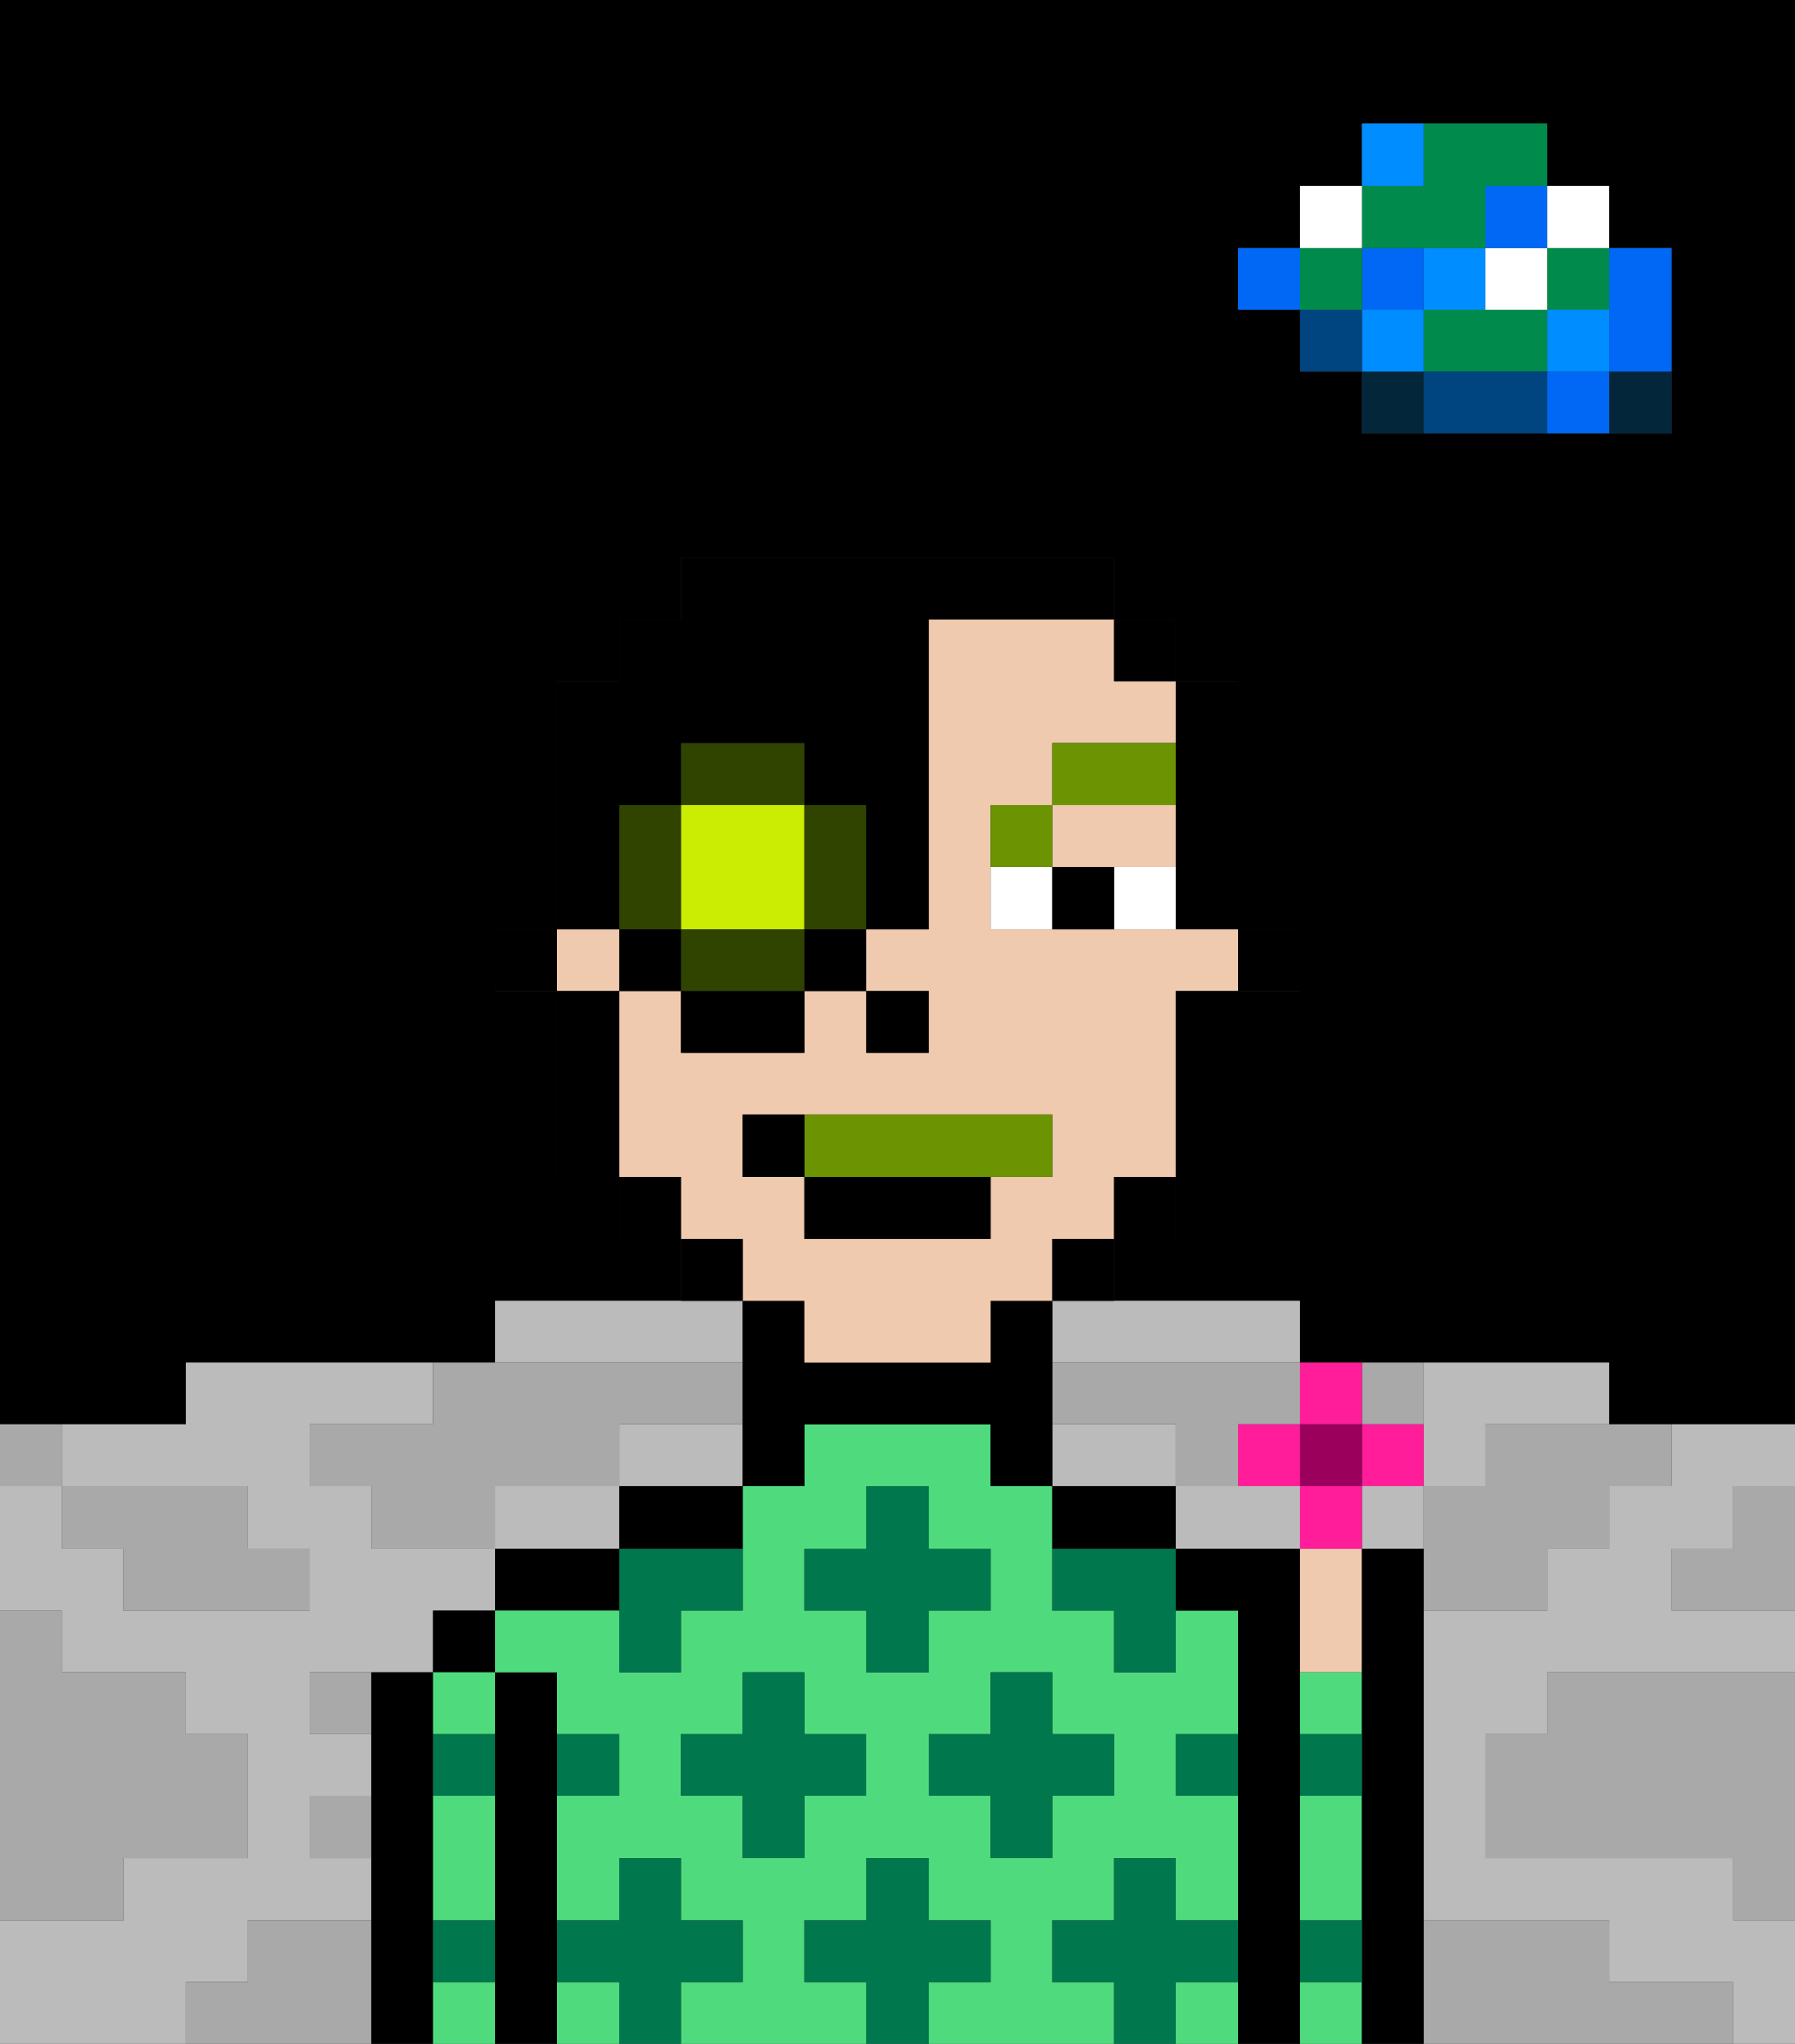 <svg xmlns="http://www.w3.org/2000/svg" viewBox="0 0 29 33"><rect x="0" y="0" width="29" height="33" fill="#333333" stroke="none"/><defs><style>polygon,rect,path{shape-rendering:crispedges;}polygon,rect,path{shape-rendering:crispedges;}.kb71-1{fill:#a9a9a9;}.kb71-2{fill:#bbbbbb;}.kb71-3{fill:#04263a;}.kb71-4{fill:#0068f5;}.kb71-5{fill:#008dff;}.kb71-6{fill:#008b4c;}.kb71-7{fill:#ffffff;}.kb71-8{fill:#004480;}.kb71-9{fill:#000000;}.kb71-10{fill:#4fdb7d;}.kb71-11{fill:#efcaaf;}.kb71-12{fill:#00774c;}.kb71-13{fill:#6c9302;}.kb71-14{fill:#6c9302;}.kb71-15{fill:#cbed03;}.kb71-16{fill:#304400;}.kb71-17{fill:#ff1d99;}.kb71-18{fill:#9b005c;}</style></defs><polygon class="kb71-1" points="28 25 27 25 27 26 28 26 29 26 29 25 29 24 28 24 28 25"/><path class="kb71-9" d="M27,0H0V23H3V22H8V21h3V20H10V19H9V16H8V15H9V11h1V10h1V9h7v1h1v1h1v4h1v1H20v3H19v1H18v1h3v1h5v1h3V0H27Zm0,5V7H22V6H21V5H20V4h1V3h1V2h3V3h1V4h1Z"/><polygon class="kb71-1" points="27 32 26 32 26 31 25 31 24 31 23 31 23 32 23 33 24 33 25 33 26 33 27 33 28 33 28 32 27 32"/><polygon class="kb71-1" points="27 27 26 27 25 27 25 28 24 28 24 29 24 30 25 30 26 30 27 30 28 30 28 31 29 31 29 30 29 29 29 28 29 27 28 27 27 27"/><polygon class="kb71-2" points="17 22 18 22 19 22 20 22 21 22 21 21 20 21 19 21 18 21 17 21 17 22"/><polygon class="kb71-2" points="10 25 10 24 9 24 8 24 8 25 9 25 10 25"/><polygon class="kb71-2" points="10 22 11 22 12 22 12 21 11 21 10 21 9 21 8 21 8 22 9 22 10 22"/><polygon class="kb71-2" points="27 23 27 24 26 24 26 25 25 25 25 26 24 26 23 26 23 27 23 28 23 29 23 30 23 31 24 31 25 31 26 31 26 32 27 32 28 32 28 33 29 33 29 32 29 31 28 31 28 30 27 30 26 30 25 30 24 30 24 29 24 28 25 28 25 27 26 27 27 27 28 27 29 27 29 26 28 26 27 26 27 25 28 25 28 24 29 24 29 23 28 23 27 23"/><polygon class="kb71-2" points="4 32 4 31 5 31 6 31 6 30 5 30 5 29 6 29 6 28 5 28 5 27 6 27 7 27 7 26 8 26 8 25 7 25 6 25 6 24 5 24 5 23 6 23 7 23 7 22 6 22 5 22 4 22 3 22 3 23 2 23 1 23 1 24 2 24 3 24 4 24 4 25 5 25 5 26 4 26 3 26 2 26 2 25 1 25 1 24 0 24 0 25 0 26 1 26 1 27 2 27 3 27 3 28 4 28 4 29 4 30 3 30 2 30 2 31 1 31 0 31 0 32 0 33 1 33 2 33 3 33 3 32 4 32"/><polygon class="kb71-2" points="23 24 24 24 24 23 25 23 26 23 26 22 25 22 24 22 23 22 23 23 23 24"/><polygon class="kb71-2" points="11 23 10 23 10 24 11 24 12 24 12 23 11 23"/><polygon class="kb71-2" points="21 24.25 21 24.125 21 24 20 24 19 24 19 25 20 25 21 25 21 24.5 21 24.25"/><polygon class="kb71-2" points="19 24 19 23 18 23 17 23 17 24 18 24 19 24"/><polygon class="kb71-2" points="22 24 22 24.5 22 25 23 25 23 24 22 24"/><rect class="kb71-3" x="26" y="6" width="1" height="1"/><polygon class="kb71-4" points="26 5 26 6 27 6 27 5 27 4 26 4 26 5"/><rect class="kb71-4" x="25" y="6" width="1" height="1"/><rect class="kb71-5" x="25" y="5" width="1" height="1"/><rect class="kb71-6" x="25" y="4" width="1" height="1"/><rect class="kb71-7" x="25" y="3" width="1" height="1"/><polygon class="kb71-1" points="24 23 24 24 23 24 23 25 23 26 24 26 25 26 25 25 26 25 26 24 27 24 27 23 26 23 25 23 24 23"/><polygon class="kb71-6" points="24 5 23 5 23 6 24 6 25 6 25 5 24 5"/><rect class="kb71-7" x="24" y="4" width="1" height="1"/><rect class="kb71-4" x="24" y="3" width="1" height="1"/><polygon class="kb71-8" points="24 6 23 6 23 7 24 7 25 7 25 6 24 6"/><rect class="kb71-5" x="23" y="4" width="1" height="1"/><rect class="kb71-3" x="22" y="6" width="1" height="1"/><rect class="kb71-5" x="22" y="5" width="1" height="1"/><rect class="kb71-4" x="22" y="4" width="1" height="1"/><polygon class="kb71-6" points="23 4 24 4 24 3 25 3 25 2 24 2 23 2 23 3 22 3 22 4 23 4"/><rect class="kb71-5" x="22" y="2" width="1" height="1"/><rect class="kb71-8" x="21" y="5" width="1" height="1"/><rect class="kb71-6" x="21" y="4" width="1" height="1"/><rect class="kb71-7" x="21" y="3" width="1" height="1"/><rect class="kb71-4" x="20" y="4" width="1" height="1"/><polygon class="kb71-1" points="19 22 18 22 17 22 17 23 18 23 19 23 19 24 20 24 20 23 21 23 21 22 20 22 19 22"/><rect class="kb71-1" x="22" y="22" width="1" height="1"/><rect class="kb71-1" x="5" y="27" width="1" height="1"/><polygon class="kb71-1" points="6 23 5 23 5 24 6 24 6 25 7 25 8 25 8 24 9 24 10 24 10 23 11 23 12 23 12 22 11 22 10 22 9 22 8 22 7 22 7 23 6 23"/><polygon class="kb71-1" points="6 31 5 31 4 31 4 32 3 32 3 33 4 33 5 33 6 33 6 32 6 31"/><rect class="kb71-1" x="5" y="29" width="1" height="1"/><polygon class="kb71-1" points="2 31 2 30 3 30 4 30 4 29 4 28 3 28 3 27 2 27 1 27 1 26 0 26 0 27 0 28 0 29 0 30 0 31 1 31 2 31"/><polygon class="kb71-1" points="2 25 2 26 3 26 4 26 5 26 5 25 4 25 4 24 3 24 2 24 1 24 1 25 2 25"/><rect class="kb71-1" y="23" width="1" height="1"/><polygon class="kb71-9" points="7 31 7 30 7 29 7 28 7 27 6 27 6 28 6 29 6 30 6 31 6 32 6 33 7 33 7 32 7 31"/><rect class="kb71-9" x="7" y="26" width="1" height="1"/><rect class="kb71-10" x="7" y="27" width="1" height="1"/><rect class="kb71-10" x="7" y="32" width="1" height="1"/><polygon class="kb71-10" points="7 30 7 31 8 31 8 30 8 29 7 29 7 30"/><polygon class="kb71-9" points="9 31 9 30 9 29 9 28 9 27 8 27 8 28 8 29 8 30 8 31 8 32 8 33 9 33 9 32 9 31"/><polygon class="kb71-9" points="9 25 8 25 8 26 9 26 10 26 10 25 9 25"/><rect class="kb71-10" x="19" y="32" width="1" height="1"/><path class="kb71-10" d="M17,32V31h1V30h1v1h1V29H19V28h1V26H19v1H18V26H17V24H16V23H13v1H12v2H11v1H10V26H8v1H9v1h1v1H9v2h1V30h1v1h1v1H11v1h3V32H13V31h1V30h1v1h1v1H15v1h3V32Zm-3-3H13v1H12V29H11V28h1V27h1v1h1Zm0-2V26H13V25h1V24h1v1h1v1H15v1Zm1,2V28h1V27h1v1h1v1H17v1H16V29Z"/><rect class="kb71-10" x="9" y="32" width="1" height="1"/><polygon class="kb71-9" points="10 24 10 25 11 25 12 25 12 24 11 24 10 24"/><polygon class="kb71-9" points="17 22 17 21 16 21 16 22 15 22 14 22 13 22 13 21 12 21 12 22 12 23 12 24 13 24 13 23 14 23 15 23 16 23 16 24 17 24 17 23 17 22"/><polygon class="kb71-9" points="18 24 17 24 17 25 18 25 19 25 19 24 18 24"/><polygon class="kb71-9" points="21 31 21 30 21 29 21 28 21 27 21 26 21 25 20 25 19 25 19 26 20 26 20 27 20 28 20 29 20 30 20 31 20 32 20 33 21 33 21 32 21 31"/><polygon class="kb71-11" points="21 26 21 27 22 27 22 26 22 25 21 25 21 26"/><polygon class="kb71-10" points="21 30 21 31 22 31 22 30 22 29 21 29 21 30"/><rect class="kb71-10" x="21" y="27" width="1" height="1"/><rect class="kb71-10" x="21" y="32" width="1" height="1"/><polygon class="kb71-9" points="23 31 23 30 23 29 23 28 23 27 23 26 23 25 22 25 22 26 22 27 22 28 22 29 22 30 22 31 22 32 22 33 23 33 23 32 23 31"/><polygon class="kb71-12" points="12 32 12 31 11 31 11 30 10 30 10 31 9 31 9 32 10 32 10 33 11 33 11 32 12 32"/><polygon class="kb71-12" points="13 27 12 27 12 28 11 28 11 29 12 29 12 30 13 30 13 29 14 29 14 28 13 28 13 27"/><polygon class="kb71-12" points="10 25 10 26 10 27 11 27 11 26 12 26 12 25 11 25 10 25"/><polygon class="kb71-12" points="15 26 16 26 16 25 15 25 15 24 14 24 14 25 13 25 13 26 14 26 14 27 15 27 15 26"/><polygon class="kb71-12" points="17 30 17 29 18 29 18 28 17 28 17 27 16 27 16 28 15 28 15 29 16 29 16 30 17 30"/><polygon class="kb71-12" points="17 25 17 26 18 26 18 27 19 27 19 26 19 25 18 25 17 25"/><rect class="kb71-12" x="7" y="28" width="1" height="1"/><rect class="kb71-12" x="9" y="28" width="1" height="1"/><rect class="kb71-12" x="21" y="28" width="1" height="1"/><rect class="kb71-12" x="19" y="28" width="1" height="1"/><rect class="kb71-12" x="21" y="31" width="1" height="1"/><rect class="kb71-12" x="7" y="31" width="1" height="1"/><polygon class="kb71-12" points="16 32 16 31 15 31 15 30 14 30 14 31 13 31 13 32 14 32 14 33 15 33 15 32 16 32"/><polygon class="kb71-12" points="20 32 20 31 19 31 19 30 18 30 18 31 17 31 17 32 18 32 18 33 19 33 19 32 20 32"/><rect class="kb71-9" x="20" y="15" width="1" height="1"/><polygon class="kb71-9" points="19 13 19 14 19 15 20 15 20 14 20 13 20 12 20 11 19 11 19 12 19 13"/><polygon class="kb71-11" points="18 14 19 14 19 13 17 13 17 14 18 14"/><path class="kb71-11" d="M12,21h1v1h3V21h1V20h1V19h1V16h1V15H16V13h1V12h2V11H18V10H15v5H14v1h1v1H14V16H13v1H11V16H10v3h1v1h1Zm0-3h5v1H16v1H13V19H12Z"/><rect class="kb71-11" x="9" y="15" width="1" height="1"/><polygon class="kb71-9" points="19 17 19 18 19 19 20 19 20 18 20 17 20 16 19 16 19 17"/><rect class="kb71-9" x="18" y="10" width="1" height="1"/><rect class="kb71-9" x="18" y="19" width="1" height="1"/><rect class="kb71-9" x="17" y="20" width="1" height="1"/><rect class="kb71-9" x="11" y="20" width="1" height="1"/><rect class="kb71-9" x="10" y="19" width="1" height="1"/><polygon class="kb71-9" points="10 17 10 16 9 16 9 17 9 18 9 19 10 19 10 18 10 17"/><rect class="kb71-9" x="8" y="15" width="1" height="1"/><rect class="kb71-9" x="14" y="16" width="1" height="1"/><rect class="kb71-7" x="18" y="14" width="1" height="1"/><rect class="kb71-7" x="16" y="14" width="1" height="1"/><rect class="kb71-9" x="17" y="14" width="1" height="1"/><rect class="kb71-13" x="16" y="13" width="1" height="1"/><rect class="kb71-13" x="17" y="12" width="2" height="1"/><polygon class="kb71-14" points="16 19 17 19 17 18 13 18 13 19 16 19"/><rect class="kb71-9" x="13" y="19" width="3" height="1"/><rect class="kb71-9" x="12" y="18" width="1" height="1"/><polygon class="kb71-15" points="11 15 12 15 13 15 13 14 13 13 11 13 11 14 11 15"/><polygon class="kb71-16" points="13 13 13 14 13 15 14 15 14 13 13 13"/><polygon class="kb71-16" points="12 15 11 15 11 16 13 16 13 15 12 15"/><polygon class="kb71-16" points="11 14 11 13 10 13 10 14 10 15 11 15 11 14"/><rect class="kb71-16" x="11" y="12" width="2" height="1"/><rect class="kb71-9" x="10" y="15" width="1" height="1"/><rect class="kb71-9" x="11" y="16" width="2" height="1"/><rect class="kb71-9" x="13" y="15" width="1" height="1"/><polygon class="kb71-9" points="10 14 10 13 11 13 11 12 13 12 13 13 14 13 14 15 15 15 15 10 16 10 17 10 18 10 18 9 17 9 16 9 15 9 14 9 13 9 12 9 11 9 11 10 10 10 10 11 9 11 9 12 9 13 9 14 9 15 10 15 10 14"/><rect class="kb71-17" x="21" y="22" width="1" height="1"/><rect class="kb71-17" x="20" y="23" width="1" height="1"/><rect class="kb71-17" x="22" y="23" width="1" height="1"/><polygon class="kb71-17" points="22 24 21 24 21 24.125 21 24.25 21 24.5 21 25 22 25 22 24.5 22 24"/><rect class="kb71-18" x="21" y="23" width="1" height="1"/></svg>